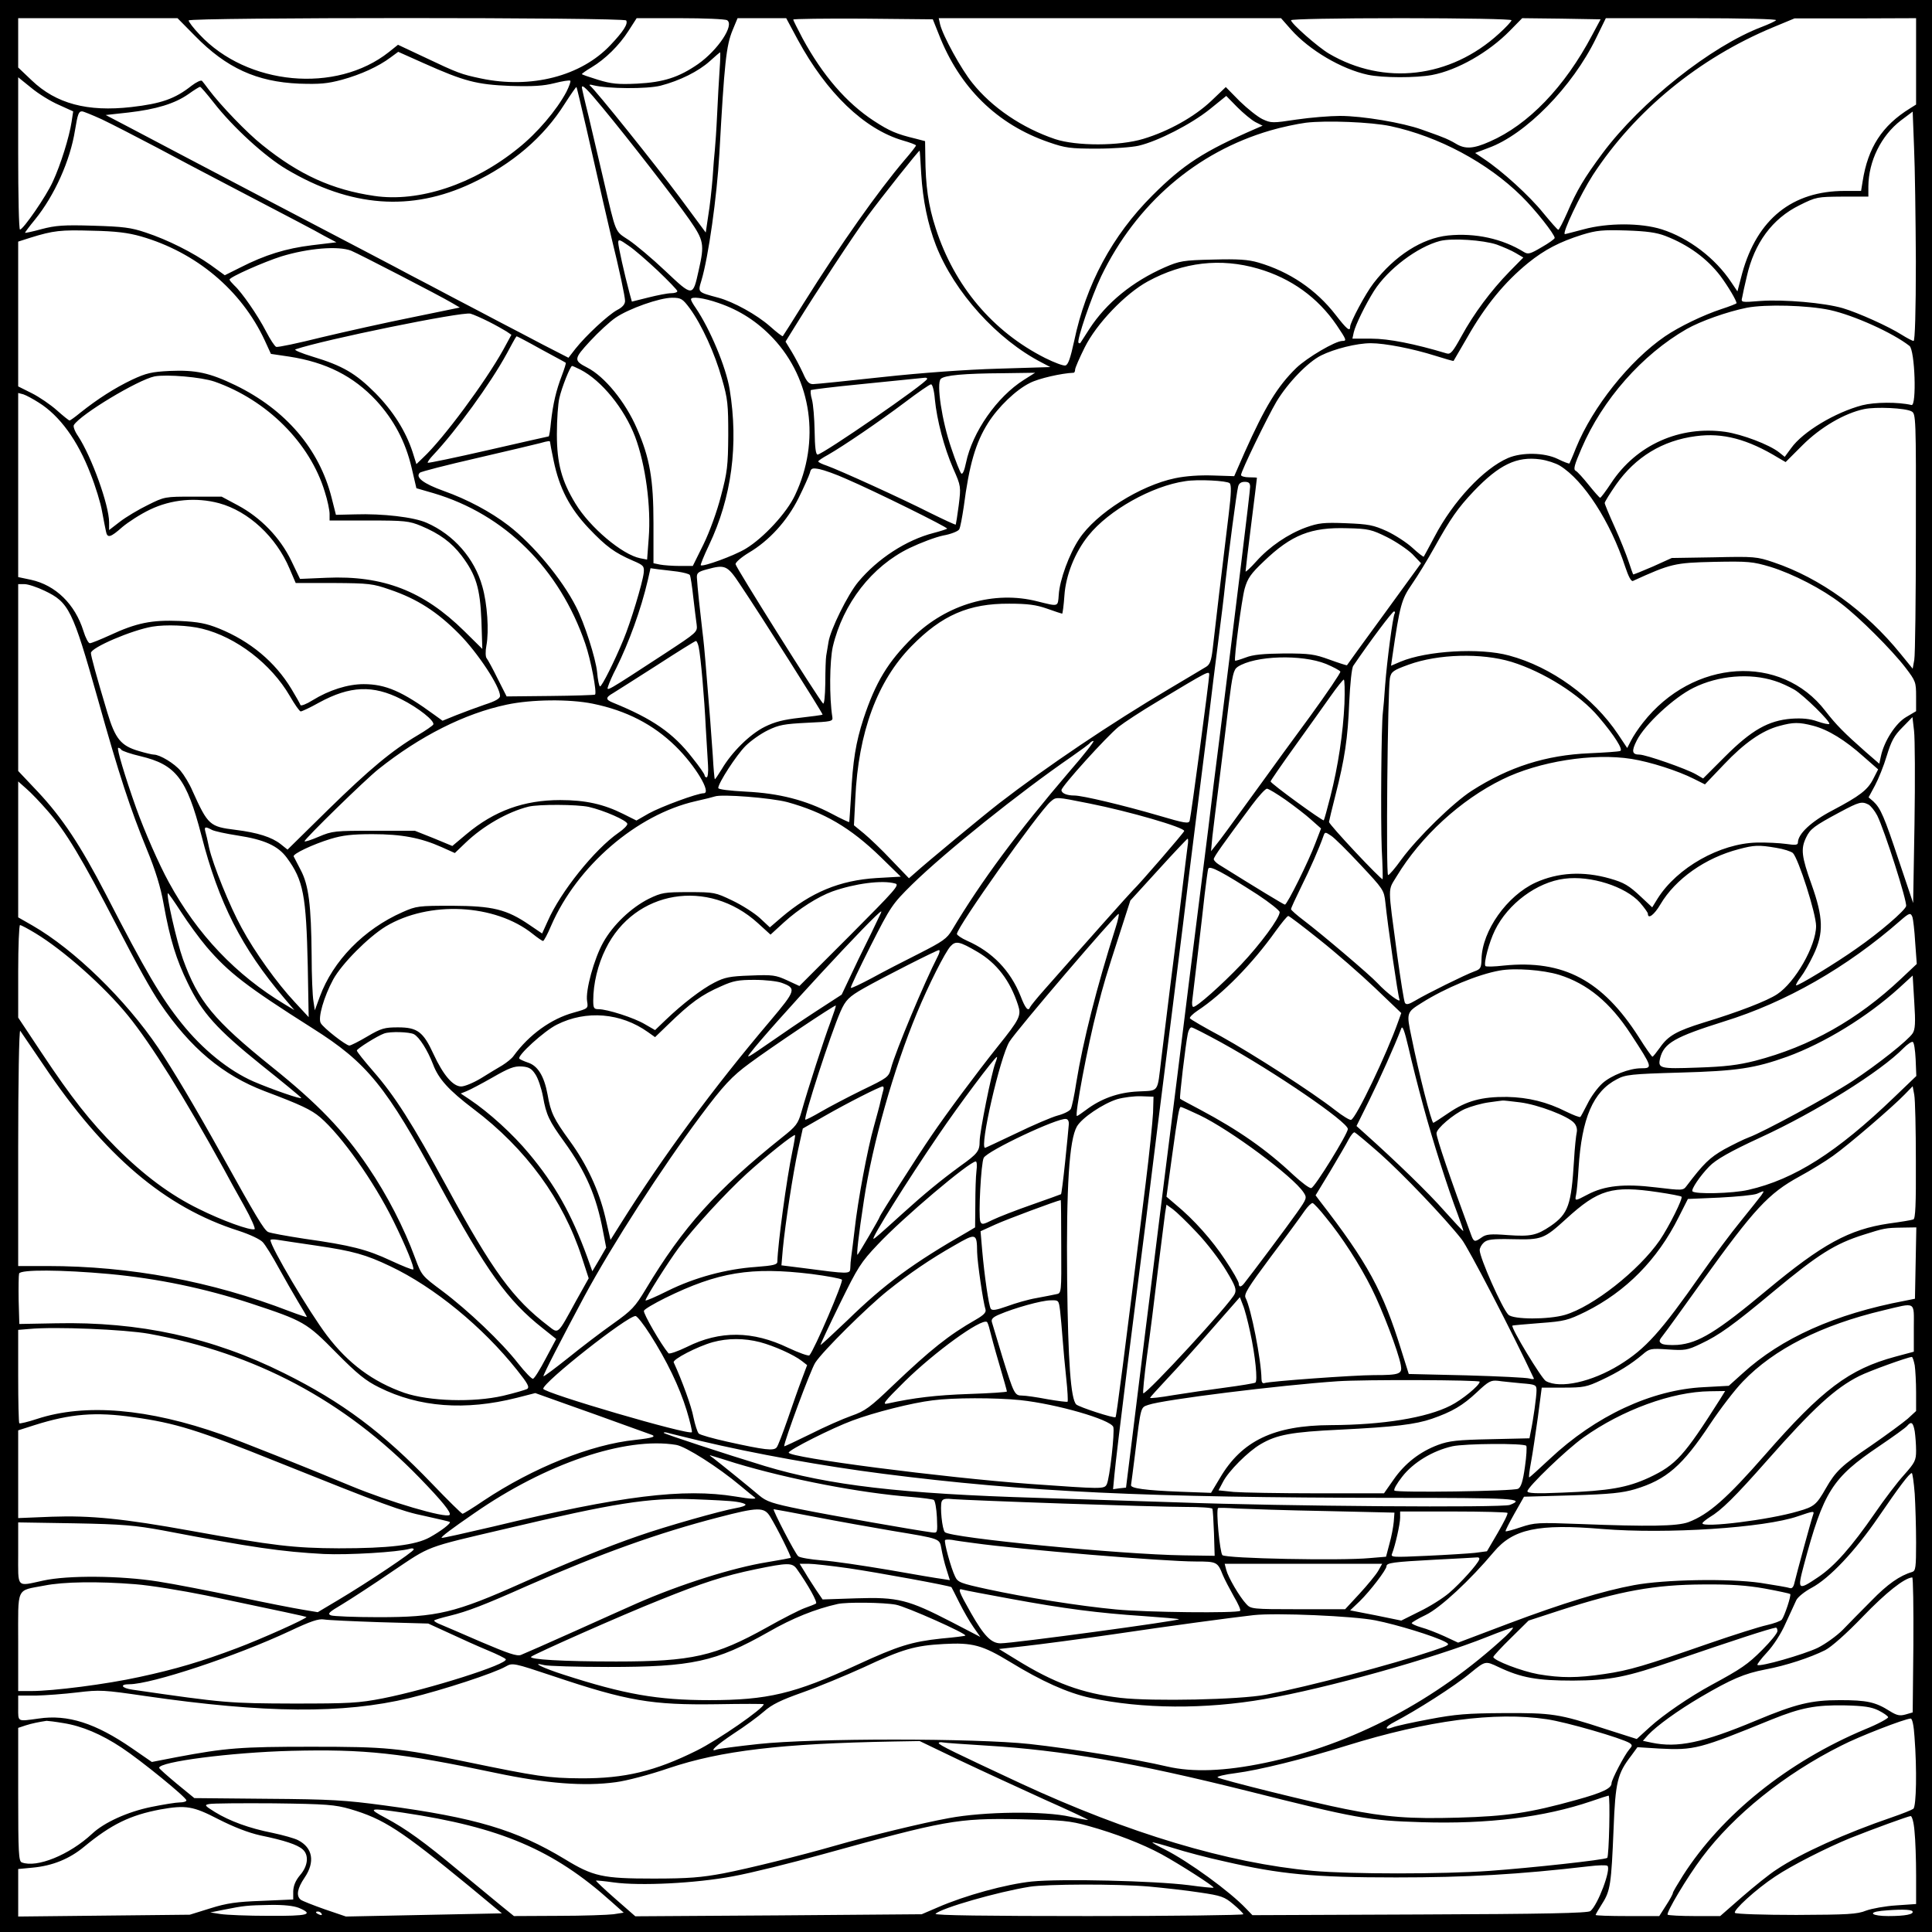 <?xml version="1.0" standalone="no"?>
<!DOCTYPE svg PUBLIC "-//W3C//DTD SVG 20010904//EN"
 "http://www.w3.org/TR/2001/REC-SVG-20010904/DTD/svg10.dtd">
<svg version="1.0" xmlns="http://www.w3.org/2000/svg"
 width="850pt" height="850pt" viewBox="0 0 850 850"
 preserveAspectRatio="xMidYMid meet">
<g transform="translate(0,850) scale(0.1,-0.1)"
fill="#000000" stroke="none">
<path d="M0 4250 l0 -4250 4250 0 4250 0 0 4250 0 4250 -4250 0 -4250 0 0
-4250z m858 4092 c138 -141 271 -202 458 -210 92 -3 124 0 188 17 84 23 162
59 214 98 l34 25 112 -50 c179 -80 233 -94 381 -100 101 -3 146 0 194 12 35 9
67 14 70 11 3 -3 -5 -25 -17 -49 -43 -81 -129 -182 -212 -248 -196 -159 -437
-239 -633 -210 -186 27 -332 94 -493 224 -67 53 -183 174 -235 243 -12 17 -26
34 -30 39 -4 5 -25 -5 -46 -21 -73 -58 -134 -79 -265 -94 -194 -22 -331 15
-438 117 l-60 57 0 109 0 108 350 0 351 0 77 -78z m1897 68 c9 -15 -13 -49
-69 -108 -129 -137 -349 -194 -571 -147 -85 18 -100 23 -247 93 l-117 55 -40
-32 c-232 -184 -624 -147 -833 77 -27 28 -48 56 -48 62 0 14 1916 14 1925 0z
m444 1 c33 -21 -40 -131 -128 -193 -84 -58 -151 -80 -268 -86 -85 -4 -113 -1
-172 17 -39 12 -71 23 -71 25 0 2 19 16 43 30 60 36 121 96 162 160 l36 56
192 0 c106 0 198 -4 206 -9z m311 -86 c127 -234 292 -393 462 -443 32 -9 58
-19 58 -22 0 -3 -23 -33 -51 -65 -117 -138 -279 -367 -444 -630 -48 -77 -89
-142 -91 -144 -2 -2 -27 17 -56 43 -59 52 -161 108 -227 126 -93 25 -91 23
-75 76 31 104 68 367 79 559 22 399 30 474 58 542 l22 53 107 0 107 0 51 -95z
m620 25 c91 -235 257 -398 485 -476 72 -25 94 -28 210 -28 72 0 155 6 185 13
85 20 231 95 312 160 l73 59 48 -49 c27 -27 63 -57 80 -66 l32 -16 -30 -13
c-230 -100 -319 -158 -455 -294 -177 -177 -292 -392 -344 -640 -17 -78 -27
-106 -39 -108 -9 -2 -49 13 -89 33 -230 116 -399 316 -481 570 -33 101 -45
187 -46 317 l-1 67 -42 11 c-83 20 -114 33 -183 78 -121 79 -226 201 -314 363
-22 42 -41 79 -41 83 0 3 138 5 307 4 l307 -3 26 -65z m1550 20 c81 -91 222
-174 338 -199 66 -14 212 -14 282 -1 112 21 250 100 343 195 l54 55 172 -2
173 -3 -37 -69 c-121 -229 -281 -395 -451 -469 -72 -32 -108 -34 -149 -9 -16
10 -43 23 -60 29 -16 7 -57 21 -90 33 -83 30 -261 60 -359 60 -44 0 -131 -7
-192 -16 -105 -16 -112 -16 -150 2 -21 10 -66 46 -100 79 l-61 62 -64 -61
c-73 -69 -186 -133 -299 -167 -105 -32 -295 -32 -388 -1 -145 49 -278 139
-364 247 -49 60 -130 208 -142 258 l-6 27 753 0 753 0 44 -50z m970 41 c0 -5
-25 -32 -55 -59 -214 -196 -506 -230 -748 -88 -49 29 -167 133 -167 147 0 5
198 9 485 9 281 0 485 -4 485 -9z m1164 0 c-5 -5 -33 -18 -62 -29 -224 -85
-533 -330 -702 -557 -80 -108 -112 -161 -155 -261 -18 -41 -36 -75 -39 -75 -4
0 -34 35 -68 76 -58 72 -179 183 -261 237 l-37 25 58 22 c164 59 370 269 474
483 l43 88 379 0 c233 0 376 -4 370 -9z m616 -181 l0 -190 -27 -17 c-123 -76
-185 -173 -208 -320 l-7 -43 -72 0 c-231 0 -385 -124 -451 -362 l-21 -80 -27
40 c-70 106 -187 195 -306 233 -92 29 -238 29 -344 0 -42 -11 -79 -21 -82 -21
-15 0 69 176 123 260 185 283 466 514 793 650 l94 39 268 0 267 1 0 -190z
m-5264 -37 c-3 -43 -8 -132 -11 -198 -3 -66 -8 -136 -10 -155 -2 -19 -7 -75
-10 -125 -4 -49 -12 -123 -19 -164 l-11 -74 -114 154 c-108 145 -372 474 -395
492 -6 5 0 6 14 2 64 -16 236 -17 296 -2 85 22 167 63 217 108 23 21 43 38 45
39 2 0 1 -35 -2 -77z m-2908 -154 l64 -29 -7 -46 c-10 -66 -48 -189 -83 -264
-29 -64 -130 -210 -144 -210 -5 0 -8 151 -8 335 l0 335 57 -46 c31 -26 86 -60
121 -75z m682 10 c83 -107 226 -238 321 -294 282 -167 548 -187 815 -61 178
84 316 202 409 350 27 42 50 75 51 73 2 -1 21 -84 44 -182 58 -256 99 -434
110 -480 35 -142 60 -260 60 -279 0 -14 -11 -28 -35 -40 -40 -22 -136 -111
-183 -170 l-31 -40 -113 58 c-62 33 -149 78 -193 101 -44 23 -134 71 -200 105
-66 35 -151 80 -190 100 -38 21 -308 162 -600 315 -291 153 -577 303 -635 334
l-105 55 100 11 c122 14 204 39 264 81 25 18 48 32 51 32 3 1 30 -31 60 -69z
m1712 -24 c115 -139 316 -398 381 -491 64 -92 67 -109 41 -223 -26 -118 -25
-118 -147 -3 -58 55 -131 116 -161 136 -62 41 -54 22 -111 266 -20 85 -49 210
-65 277 -17 67 -30 125 -30 128 0 16 23 -6 92 -90z m-2204 -50 c42 -20 151
-76 242 -124 91 -49 217 -115 280 -148 334 -175 410 -214 457 -241 l53 -28
-108 -13 c-114 -14 -205 -42 -315 -98 l-68 -34 -62 45 c-78 55 -189 111 -286
143 -65 22 -99 26 -231 30 -131 4 -166 1 -227 -15 -40 -11 -73 -18 -73 -16 0
2 20 29 44 58 86 106 155 260 176 393 12 72 16 83 31 83 6 0 45 -16 87 -35z
m7981 -627 c0 -219 -4 -348 -10 -348 -5 0 -28 12 -52 27 -60 38 -192 97 -259
117 -82 24 -259 39 -361 32 -87 -7 -88 -7 -82 16 2 13 11 53 20 91 33 147 112
255 232 314 74 37 79 37 189 38 l114 0 0 45 c1 111 56 223 143 290 l52 39 6
-157 c4 -86 7 -313 8 -504z m-2311 597 c210 -45 426 -160 576 -308 61 -60 146
-168 146 -184 0 -4 -26 -23 -58 -41 -49 -29 -59 -32 -77 -21 -95 59 -214 85
-334 73 -114 -12 -234 -88 -328 -210 -35 -45 -103 -172 -103 -192 0 -23 -16
-9 -64 53 -86 111 -203 190 -340 230 -45 13 -88 16 -199 13 -132 -3 -147 -6
-212 -34 -143 -63 -257 -156 -332 -271 -20 -32 -39 -60 -40 -62 -2 -2 -5 -2
-8 1 -9 9 57 203 100 293 154 318 418 546 744 641 47 14 118 29 156 34 90 11
288 3 373 -15z m-2065 -210 c7 -116 29 -222 65 -315 81 -206 269 -414 465
-515 l38 -20 -228 -7 c-141 -4 -336 -18 -511 -37 -155 -17 -293 -31 -305 -31
-18 0 -28 11 -44 48 -12 26 -34 68 -49 93 l-28 46 49 79 c84 136 253 393 312
473 62 84 226 291 229 288 1 -1 4 -47 7 -102z m-3433 -275 c243 -70 441 -236
544 -456 l28 -61 81 -12 c162 -25 282 -86 382 -193 78 -85 129 -181 156 -296
l21 -90 76 -22 c313 -93 554 -332 667 -662 24 -69 52 -215 43 -224 -3 -2 -92
-5 -197 -6 l-192 -2 -40 79 c-21 43 -43 83 -48 89 -5 6 -6 30 -1 56 12 64 4
184 -18 260 -34 123 -126 228 -245 280 -56 25 -194 41 -315 37 l-84 -2 -19 75
c-54 215 -203 388 -423 495 -114 55 -174 68 -290 63 -78 -4 -102 -9 -166 -39
-75 -36 -149 -83 -227 -145 -23 -19 -44 -34 -47 -34 -3 0 -28 20 -56 45 -28
25 -78 59 -110 75 l-60 30 0 319 0 318 53 17 c103 32 134 35 272 31 104 -2
159 -9 215 -25z m6707 2 c101 -39 183 -99 242 -176 34 -46 71 -108 71 -120 0
-2 -30 -14 -67 -26 -79 -26 -185 -77 -248 -120 -156 -107 -318 -311 -391 -490
-14 -36 -28 -67 -29 -69 -2 -2 -26 7 -52 20 -58 28 -157 30 -218 4 -107 -46
-242 -190 -324 -347 -24 -46 -46 -85 -47 -87 -2 -2 -24 15 -50 39 -25 23 -76
56 -112 73 -60 27 -80 31 -180 35 -99 4 -121 1 -175 -18 -80 -29 -162 -85
-220 -150 -26 -29 -47 -48 -47 -44 0 5 11 99 25 209 14 110 25 201 25 203 0 1
-16 2 -35 2 -19 0 -35 5 -35 10 0 17 116 255 156 323 50 83 138 174 196 203
58 29 157 54 219 54 62 0 185 -24 283 -55 44 -14 80 -24 81 -23 1 2 28 48 60
103 80 141 165 244 268 328 73 59 139 93 237 124 65 20 91 22 195 19 90 -3
133 -9 172 -24z m-4433 -153 c47 -45 86 -85 86 -90 0 -5 -12 -9 -27 -9 -16 0
-61 -9 -101 -19 l-72 -18 -10 36 c-23 86 -50 207 -50 224 0 15 6 14 44 -13 25
-16 83 -67 130 -111z m3691 115 c27 -10 65 -26 83 -37 l34 -20 -60 -61 c-82
-84 -158 -186 -212 -285 -38 -69 -48 -81 -65 -76 -143 43 -256 65 -331 65
l-84 0 6 28 c8 34 52 123 89 182 61 96 191 194 291 220 54 13 189 4 249 -16z
m-5040 -27 c34 -14 392 -199 444 -230 l34 -20 -209 -43 c-115 -23 -294 -63
-399 -88 -104 -26 -194 -45 -200 -42 -6 2 -26 32 -44 67 -37 72 -108 174 -140
203 -11 11 -21 22 -21 26 0 11 152 78 228 102 118 36 250 47 307 25z m3990
-79 c145 -42 263 -127 346 -249 43 -64 45 -69 25 -69 -31 0 -155 -73 -203
-119 -83 -81 -137 -170 -227 -371 l-46 -105 -93 3 c-57 2 -120 -2 -167 -12
-154 -32 -347 -154 -422 -267 -44 -66 -86 -181 -90 -246 -4 -54 0 -52 -93 -29
-190 49 -400 -12 -549 -158 -110 -108 -164 -198 -217 -358 -34 -105 -47 -184
-55 -342 -4 -61 -7 -112 -8 -113 -1 -1 -36 15 -77 37 -114 60 -232 90 -376 97
-75 4 -123 10 -123 16 0 22 80 145 120 185 23 23 67 54 98 69 49 24 73 28 172
33 108 5 115 6 112 25 -14 87 -12 247 2 310 45 190 172 354 338 434 48 23 114
48 148 55 34 6 66 19 70 27 5 8 13 53 20 99 24 185 52 282 107 369 45 71 123
146 184 176 38 20 140 43 192 45 4 0 7 6 7 14 0 7 19 51 42 97 52 105 179 237
278 291 156 85 320 104 485 56z m-2500 -175 c53 -73 110 -198 141 -309 26 -89
28 -114 28 -249 -1 -134 -4 -162 -32 -267 -17 -67 -50 -158 -77 -213 l-47 -95
-58 0 c-31 0 -70 3 -86 6 l-29 6 0 176 c0 193 -16 287 -73 417 -50 116 -142
229 -219 268 -60 31 -59 38 13 116 37 40 87 86 112 103 58 40 194 88 249 88
39 0 46 -4 78 -47z m126 24 c94 -32 172 -83 240 -155 171 -182 209 -454 97
-690 -36 -78 -139 -189 -217 -236 -51 -31 -189 -81 -198 -73 -2 2 14 42 36 88
100 210 131 443 91 687 -16 97 -86 264 -149 357 -12 17 -21 33 -21 38 0 14 55
7 121 -16z m4890 -31 c105 -23 276 -100 350 -158 24 -19 32 -265 9 -260 -59
14 -162 13 -217 -1 -118 -31 -261 -116 -313 -189 l-28 -38 -25 20 c-43 34
-162 79 -236 90 -201 28 -392 -57 -503 -226 -23 -35 -45 -64 -48 -64 -3 0 -25
25 -50 56 -24 30 -50 59 -58 63 -11 6 -5 26 26 98 92 215 267 413 462 525 61
35 180 77 265 94 83 16 267 11 366 -10z m-5901 -51 c30 -15 65 -35 78 -43 l22
-15 -36 -66 c-79 -142 -264 -392 -352 -474 l-30 -29 -17 54 c-30 91 -85 179
-164 259 -86 86 -143 120 -276 160 -49 15 -83 29 -75 32 122 42 734 167 770
157 14 -4 50 -20 80 -35z m231 -122 c57 -31 106 -57 108 -59 2 -2 -6 -27 -17
-56 -25 -65 -39 -124 -48 -205 -3 -35 -8 -63 -10 -63 -2 0 -121 -27 -265 -60
-144 -33 -264 -58 -267 -56 -2 3 8 17 23 33 102 108 252 314 325 448 42 78 41
75 44 75 2 0 50 -25 107 -57z m172 -89 c94 -48 194 -172 241 -295 46 -122 71
-308 60 -447 l-7 -94 -31 6 c-79 16 -221 136 -284 240 -61 100 -82 177 -82
306 0 63 5 135 11 159 10 45 48 141 56 141 2 0 18 -7 36 -16z m1952 -45 c-119
-75 -227 -230 -255 -365 -7 -34 -15 -53 -21 -47 -5 5 -25 55 -44 112 -41 119
-66 284 -46 304 16 16 102 24 275 25 l140 2 -49 -31z m-3561 -8 c231 -81 420
-270 485 -485 12 -37 21 -81 21 -97 l0 -29 173 0 c158 0 177 -2 230 -24 81
-34 133 -72 178 -131 64 -85 81 -143 87 -285 l4 -125 -80 79 c-179 176 -356
245 -606 234 l-116 -5 -39 81 c-49 101 -134 189 -235 243 l-71 38 -125 0
c-124 0 -126 0 -200 -37 -41 -20 -96 -53 -122 -73 l-48 -37 0 34 c0 75 -77
289 -137 380 -14 20 -22 42 -18 48 29 47 282 199 355 214 54 10 206 -3 264
-23z m3135 12 c-1 -17 -460 -333 -482 -333 -8 0 -12 32 -13 103 -1 56 -6 119
-12 140 -6 20 -7 39 -4 41 4 2 99 14 212 25 238 24 271 27 288 29 6 1 12 -1
11 -5z m34 -90 c9 -91 40 -211 81 -305 34 -77 34 -79 24 -161 -6 -45 -12 -83
-13 -85 -2 -2 -53 22 -114 52 -124 63 -397 187 -453 207 -21 7 -38 15 -38 19
0 3 19 16 43 29 68 39 224 145 337 230 58 44 110 80 116 80 6 1 14 -27 17 -66z
m-3943 -14 c93 -58 172 -167 228 -313 22 -55 45 -130 51 -166 7 -36 14 -75 17
-87 6 -32 19 -29 72 18 26 22 80 57 122 77 94 45 203 55 304 28 129 -35 251
-148 310 -288 l27 -63 167 0 c156 -1 172 -3 247 -29 121 -41 209 -98 305 -195
83 -84 180 -232 180 -273 0 -11 -20 -23 -67 -38 -38 -13 -94 -34 -127 -47
l-59 -24 -36 26 c-141 103 -214 135 -311 135 -70 0 -152 -26 -225 -71 -27 -17
-51 -26 -53 -21 -2 6 -20 38 -40 71 -72 119 -181 210 -319 266 -55 22 -89 29
-173 33 -122 5 -189 -8 -307 -63 -42 -19 -81 -35 -88 -35 -6 0 -19 24 -28 54
-37 118 -122 201 -230 225 l-57 12 0 405 0 405 23 -6 c12 -4 42 -20 67 -36z
m8240 -39 c19 -10 20 -25 19 -533 0 -287 -3 -539 -7 -560 l-7 -39 -53 65
c-153 189 -354 334 -559 403 -74 25 -84 26 -262 22 l-186 -3 -84 -38 c-47 -20
-85 -36 -86 -34 -1 1 -10 27 -20 57 -10 30 -37 98 -61 151 -24 53 -44 101 -44
106 0 5 23 42 50 81 85 121 204 194 351 213 118 16 228 -13 364 -96 l31 -18
74 74 c79 79 185 141 271 159 52 11 182 5 209 -10z m-5990 -135 c0 -3 7 -41
16 -83 25 -120 70 -207 154 -296 77 -81 114 -108 195 -143 47 -20 50 -24 47
-54 -5 -44 -58 -219 -89 -293 -40 -97 -95 -206 -103 -206 -4 0 -10 28 -13 63
-6 60 -56 217 -93 288 -62 122 -189 274 -297 357 -78 60 -181 115 -285 152
-89 32 -126 60 -105 80 4 5 118 34 253 65 135 31 259 61 275 65 39 11 45 11
45 5z m4443 -104 c105 -65 222 -246 287 -444 14 -42 26 -66 34 -63 167 76 183
80 356 84 154 3 171 1 249 -22 100 -31 228 -97 312 -162 80 -61 222 -203 282
-281 45 -59 47 -64 47 -127 l0 -65 -44 -26 c-46 -27 -97 -106 -111 -173 l-7
-32 -60 52 c-93 82 -130 119 -177 180 -195 254 -583 229 -803 -52 -20 -25 -43
-60 -52 -78 l-17 -33 -40 60 c-109 163 -293 297 -480 347 -128 35 -362 21
-477 -27 l-42 -18 6 42 c33 227 40 250 86 317 25 36 69 108 98 160 72 129 103
174 174 249 112 117 189 154 292 140 30 -4 69 -17 87 -28z m-3140 -58 c126
-54 449 -214 444 -219 -2 -2 -29 -11 -60 -19 -120 -31 -246 -113 -331 -215
-46 -55 -123 -211 -131 -265 -4 -22 -8 -49 -10 -60 -2 -11 -4 -65 -4 -120 -1
-60 -5 -95 -10 -90 -22 23 -384 599 -385 613 0 8 25 30 58 50 90 53 169 140
219 240 24 48 46 98 50 111 5 21 10 23 42 17 20 -4 74 -23 118 -43z m1687 -19
c8 -8 7 -44 -4 -135 -27 -220 -64 -532 -71 -597 -6 -49 -12 -66 -29 -76 -11
-7 -84 -50 -161 -96 -257 -152 -539 -342 -749 -504 -72 -56 -320 -261 -374
-310 l-23 -20 -77 80 c-42 45 -97 97 -121 117 l-44 36 6 118 c13 291 97 517
247 670 134 137 253 188 430 187 81 0 119 -5 167 -22 34 -12 64 -22 66 -22 2
0 7 36 10 80 6 89 46 190 106 264 89 111 279 218 426 239 54 9 184 2 195 -9z
m90 -16 c0 -20 -62 -526 -135 -1108 -14 -107 -36 -285 -49 -395 -14 -110 -39
-310 -56 -445 -17 -135 -42 -333 -55 -440 -13 -107 -38 -305 -55 -440 -17
-135 -42 -333 -55 -440 -13 -107 -38 -305 -55 -440 -17 -135 -43 -346 -58
-470 l-28 -225 -29 -3 -28 -4 6 64 c3 35 28 245 56 468 28 223 65 513 82 645
16 132 41 328 54 435 43 338 84 668 110 875 13 110 38 310 55 445 17 135 42
335 56 445 13 110 33 270 44 355 11 85 25 197 30 248 15 135 50 403 57 430 3
15 13 22 29 22 18 0 24 -5 24 -22z m602 -221 c40 -20 90 -54 112 -75 l38 -40
-162 -223 c-90 -123 -164 -225 -164 -226 -1 -1 -36 10 -77 25 -66 24 -87 27
-199 27 -91 -1 -137 -5 -170 -18 -24 -9 -45 -15 -46 -14 -6 6 29 270 42 317
13 46 27 66 85 121 121 116 207 150 366 145 94 -2 108 -6 175 -39z m-2847
-207 c93 -138 367 -571 364 -574 -2 -2 -47 -8 -100 -14 -72 -8 -111 -18 -155
-40 -66 -33 -145 -112 -188 -185 -16 -26 -30 -47 -31 -45 -2 2 -6 48 -9 103
-6 90 -14 195 -32 410 -3 39 -9 102 -14 140 -9 75 -22 195 -24 234 -1 20 6 26
44 36 80 22 90 18 145 -65z m-273 55 c26 -4 50 -10 53 -15 3 -5 10 -49 15 -97
6 -48 12 -103 15 -121 4 -33 2 -34 -138 -126 -265 -173 -260 -170 -251 -144 4
13 19 48 35 78 56 113 109 258 139 387 l12 53 36 -5 c21 -2 58 -7 84 -10z
m-2786 -84 c107 -51 123 -82 234 -475 94 -336 143 -484 216 -663 38 -92 61
-167 74 -241 28 -156 56 -245 106 -347 63 -131 128 -203 323 -360 94 -75 173
-140 176 -145 6 -10 -131 38 -210 72 -109 48 -224 141 -316 256 -90 112 -159
229 -333 567 -112 216 -192 337 -300 452 l-86 91 0 411 0 411 28 0 c15 0 55
-13 88 -29z m5940 -100 c-8 -12 -34 -209 -42 -316 -3 -49 -8 -103 -10 -120 -7
-55 -10 -468 -5 -600 4 -71 5 -131 4 -133 -3 -8 -238 242 -236 252 1 6 13 58
28 116 41 160 55 252 61 410 4 82 11 152 18 161 77 113 172 239 179 239 4 0 6
-4 3 -9z m-5247 -67 c151 -37 304 -155 386 -296 22 -38 43 -68 48 -68 5 0 42
17 81 39 136 74 237 78 361 15 76 -38 150 -97 141 -112 -3 -5 -33 -26 -67 -46
-115 -68 -214 -151 -394 -327 l-180 -177 -30 24 c-39 31 -102 51 -199 63 -113
14 -121 20 -189 171 -13 31 -37 70 -52 88 -27 33 -92 72 -118 72 -7 0 -37 7
-67 16 -78 23 -103 53 -138 170 -48 160 -72 248 -72 261 0 24 181 101 270 116
60 10 159 6 219 -9z m2185 -81 c9 -42 25 -225 31 -353 4 -63 8 -139 10 -167 2
-29 -1 -53 -6 -53 -5 0 -9 4 -9 9 0 5 -24 40 -54 77 -84 109 -176 172 -348
242 -35 14 -35 23 0 43 15 9 101 64 192 122 91 59 168 107 172 107 3 0 9 -12
12 -27z m3576 -65 c142 -44 302 -145 383 -242 71 -83 110 -146 95 -150 -7 -3
-68 -7 -134 -10 -193 -8 -355 -60 -519 -165 -81 -52 -239 -206 -310 -303 -27
-38 -53 -68 -58 -68 -10 0 -2 815 8 867 6 28 14 34 83 59 130 47 320 52 452
12z m-816 -9 c33 -14 61 -29 63 -34 1 -6 -58 -93 -132 -195 -75 -102 -173
-236 -218 -299 -153 -211 -172 -237 -196 -267 l-23 -29 6 65 c4 36 18 148 31
250 13 102 31 252 41 334 16 127 21 150 39 162 76 50 282 56 389 13z m-514
-48 c0 -23 -80 -622 -86 -642 -4 -14 -22 -11 -137 23 -154 45 -335 88 -370 88
-34 0 -57 10 -57 24 0 16 198 235 251 278 24 19 100 69 169 110 228 137 230
138 230 119z m2489 -27 c24 -7 62 -25 85 -38 41 -24 162 -143 154 -151 -3 -3
-26 2 -52 11 -33 12 -68 15 -114 12 -102 -8 -176 -50 -293 -167 l-96 -96 -31
18 c-41 24 -221 87 -249 87 -33 0 -36 15 -12 62 35 70 164 190 250 232 109 54
248 66 358 30z m-1894 -100 c-6 -129 -28 -276 -62 -409 -14 -55 -27 -102 -29
-104 -4 -5 -234 162 -234 171 0 3 48 73 107 155 58 81 129 180 157 220 28 40
54 72 58 73 4 0 5 -48 3 -106z m-3307 0 c147 -30 266 -91 364 -187 87 -85 160
-207 124 -207 -28 0 -188 -59 -242 -89 l-54 -31 -58 29 c-86 43 -166 61 -277
61 -160 0 -290 -47 -413 -150 l-62 -52 -82 34 -83 33 -180 0 c-172 0 -183 -1
-242 -26 -35 -15 -63 -24 -63 -20 0 10 267 271 325 317 182 145 379 245 565
284 108 23 275 25 378 4z m5815 -528 l-6 -349 -62 184 c-65 196 -81 233 -113
263 l-21 18 28 52 c15 28 39 87 52 131 20 65 32 88 69 125 l44 45 7 -60 c4
-33 5 -217 2 -409z m-446 431 c66 -17 142 -64 222 -136 l64 -56 -21 -41 c-25
-50 -60 -76 -181 -140 -92 -48 -151 -103 -151 -141 0 -11 -11 -12 -52 -6 -29
4 -87 7 -129 6 -162 -4 -350 -110 -436 -246 l-24 -39 -48 45 c-55 52 -76 64
-139 82 -116 33 -227 27 -326 -18 -126 -58 -235 -212 -238 -336 -1 -40 -4 -45
-32 -55 -39 -14 -209 -98 -259 -128 -29 -17 -40 -20 -46 -10 -4 7 -19 101 -34
210 -42 315 -42 280 -2 347 106 175 281 336 465 426 160 79 399 117 568 90 82
-13 204 -52 275 -88 l48 -24 84 88 c88 93 167 149 243 169 62 17 87 17 149 1z
m-3270 -199 c-230 -269 -389 -483 -518 -699 -23 -39 -41 -51 -145 -104 -66
-33 -159 -81 -208 -108 -49 -26 -90 -46 -93 -43 -2 2 37 85 87 184 89 175 95
184 183 271 145 142 472 404 700 561 43 30 80 57 83 62 3 4 10 8 15 8 5 0 -41
-60 -104 -132z m-4173 93 c4 -5 41 -18 84 -28 156 -37 203 -98 268 -348 76
-297 178 -497 364 -716 l45 -53 -40 24 c-217 130 -387 309 -512 538 -44 80
-107 224 -144 327 -49 138 -87 265 -79 265 5 0 11 -4 14 -9z m-324 -269 c80
-91 149 -206 305 -507 89 -172 150 -282 189 -339 134 -198 277 -317 461 -387
157 -59 204 -81 244 -115 94 -81 236 -282 321 -454 55 -111 95 -209 88 -215
-3 -3 -47 15 -99 39 -105 49 -174 67 -380 96 -78 12 -150 25 -160 30 -18 10
-53 68 -204 340 -122 219 -214 373 -279 470 -144 213 -369 432 -553 538 l-63
36 0 299 0 299 36 -32 c20 -17 62 -61 94 -98z m5446 49 c38 -27 89 -66 112
-87 l44 -39 -25 -65 c-29 -78 -124 -270 -134 -270 -5 0 -125 73 -290 176 -13
8 -23 19 -23 24 0 10 43 70 168 238 29 39 59 72 66 72 7 0 43 -22 82 -49z
m-2192 -10 c162 -45 277 -112 410 -241 l89 -87 -106 -6 c-163 -10 -290 -63
-420 -174 l-50 -43 -44 41 c-24 22 -79 57 -121 77 -75 36 -80 37 -192 37 -107
0 -119 -2 -175 -29 -78 -39 -158 -115 -201 -192 -40 -71 -79 -212 -71 -259 5
-32 5 -32 -59 -50 -99 -27 -196 -97 -264 -190 -8 -12 -31 -30 -50 -42 -19 -11
-62 -37 -94 -57 -33 -20 -72 -36 -87 -36 -36 0 -79 50 -122 143 -45 98 -71
117 -156 117 -59 0 -74 -4 -135 -40 -37 -22 -73 -40 -79 -40 -15 0 -115 78
-126 99 -13 23 14 116 55 192 38 69 153 185 231 233 190 114 481 100 647 -33
21 -17 42 -31 45 -31 4 0 20 30 36 68 114 262 376 488 635 547 41 9 80 19 85
21 30 11 247 -6 319 -25z m1329 -6 c176 -35 417 -105 417 -121 0 -6 -199 -236
-224 -259 -10 -9 -221 -246 -391 -439 -33 -37 -61 -72 -63 -77 -8 -21 -21 -6
-42 49 -45 112 -124 194 -235 243 -25 11 -45 25 -45 30 0 30 358 535 412 582
26 22 20 22 171 -8z m3428 -5 c10 -6 27 -27 38 -48 32 -64 133 -380 127 -399
-7 -21 -117 -116 -218 -186 -87 -62 -261 -168 -266 -162 -2 2 7 19 21 37 14
18 39 62 56 98 45 95 43 163 -9 309 -44 123 -48 156 -24 206 18 38 35 51 149
112 86 46 96 48 126 33z m-5631 -10 c66 -15 170 -60 170 -75 0 -7 -17 -24 -39
-39 -105 -73 -255 -260 -311 -388 l-25 -55 -56 38 c-101 69 -162 83 -339 84
-149 0 -158 -1 -219 -28 -170 -75 -306 -214 -364 -372 l-22 -60 -6 40 c-4 22
-8 113 -8 202 -2 221 -13 309 -48 375 -15 29 -29 56 -31 60 -5 11 84 53 162
77 53 16 94 21 185 21 128 0 212 -16 304 -57 l58 -26 47 45 c77 74 185 136
277 159 45 11 213 10 265 -1z m-1658 -101 c11 -6 62 -17 114 -25 117 -18 177
-45 216 -98 73 -99 85 -165 92 -476 l4 -225 -62 67 c-76 81 -176 220 -233 326
-52 94 -126 277 -143 352 -6 30 -14 63 -17 73 -5 20 1 21 29 6z m5053 -153
c101 -108 104 -112 110 -166 10 -100 55 -409 62 -427 8 -20 -55 27 -97 72 -32
35 -248 218 -322 274 -32 24 -58 47 -58 51 0 5 20 48 44 97 39 78 81 174 99
226 6 17 8 17 32 1 15 -9 73 -67 130 -128z m-760 82 c-2 -18 -14 -109 -25
-203 -11 -93 -34 -278 -51 -410 -16 -132 -34 -278 -40 -325 -18 -151 -8 -137
-102 -142 -88 -4 -164 -32 -230 -82 -19 -14 -36 -26 -39 -26 -11 0 47 309 89
470 29 114 38 143 99 332 l47 146 124 136 c68 75 126 136 128 136 3 0 3 -15 0
-32z m2589 -8 c33 -5 66 -16 74 -23 25 -26 102 -267 102 -321 0 -87 -92 -248
-171 -300 -43 -29 -172 -79 -324 -125 -119 -37 -156 -58 -192 -110 -16 -22
-30 -40 -33 -40 -3 0 -30 38 -60 86 -160 250 -331 341 -593 315 -43 -5 -80 -6
-82 -2 -8 13 16 104 42 157 57 117 185 212 306 227 115 15 268 -34 332 -105
19 -22 35 -44 35 -49 0 -26 28 -5 55 41 66 112 198 205 345 243 67 18 88 19
164 6z m-2281 -206 c53 -35 97 -70 97 -77 0 -26 -85 -141 -170 -231 -86 -90
-194 -186 -210 -186 -5 0 -7 15 -4 33 7 58 43 359 54 462 7 55 13 106 16 113
5 16 63 -15 217 -114z m-1595 49 c22 -5 2 -27 -198 -228 l-223 -223 -54 25
c-50 23 -64 25 -161 21 -92 -3 -114 -8 -159 -31 -57 -29 -142 -95 -214 -164
l-47 -45 -45 26 c-47 28 -165 66 -204 66 -20 0 -23 5 -23 38 0 74 20 158 55
228 127 258 451 312 670 112 l55 -50 59 54 c66 60 150 113 213 136 99 35 219
51 276 35z m-3141 -126 c29 -45 79 -114 112 -153 97 -113 174 -173 466 -358
241 -152 324 -255 556 -684 209 -384 302 -514 457 -636 l59 -47 -46 -86 c-25
-48 -50 -88 -56 -89 -5 -2 -35 29 -65 67 -73 94 -222 235 -334 319 -90 67 -91
68 -120 146 -48 131 -122 275 -206 399 -109 162 -222 279 -425 442 -255 205
-323 288 -390 473 -28 78 -76 290 -66 290 3 -1 29 -38 58 -83z m3069 -24 c-7
-16 -47 -98 -89 -183 l-74 -156 -114 -74 c-63 -41 -150 -100 -194 -131 -107
-74 -114 -78 -95 -53 83 109 559 624 577 624 2 0 -3 -12 -11 -27z m1042 -45
c-83 -261 -143 -498 -173 -682 -8 -54 -19 -105 -24 -115 -5 -9 -31 -22 -58
-29 -26 -7 -108 -42 -182 -78 -74 -35 -135 -64 -137 -64 -26 0 66 400 107 467
33 53 467 560 480 562 4 1 -2 -27 -13 -61z m3506 47 c3 -9 9 -58 12 -111 l7
-95 -69 -65 c-191 -180 -400 -298 -642 -361 -75 -19 -132 -26 -253 -30 -167
-6 -176 -4 -165 42 17 66 65 93 281 161 272 84 541 238 775 443 40 35 46 37
54 16z m-2609 -99 c72 -57 182 -153 245 -213 l115 -110 -14 -39 c-49 -139
-185 -425 -207 -431 -5 -2 -37 17 -70 43 -102 80 -364 248 -501 324 -73 39
-135 75 -138 80 -2 4 12 19 33 33 111 73 243 208 344 350 27 37 51 67 56 67 4
0 66 -47 137 -104z m-5649 28 c124 -75 302 -233 407 -362 101 -124 249 -361
420 -672 19 -36 60 -110 91 -165 31 -55 51 -102 46 -103 -19 -7 -145 39 -245
89 -125 61 -242 148 -364 270 -115 116 -195 217 -328 417 l-103 155 0 203 c0
112 4 204 8 204 5 0 35 -16 68 -36z m4143 -81 c86 -50 145 -127 180 -235 15
-46 8 -61 -90 -183 -94 -118 -222 -290 -290 -390 -60 -87 -229 -353 -229 -359
0 -5 -90 -159 -97 -166 -6 -7 4 84 28 240 37 246 131 578 233 823 50 121 124
268 148 294 23 25 40 21 117 -24z m-173 -20 c-60 -117 -186 -418 -206 -493
-10 -39 -15 -42 -127 -96 -63 -31 -145 -74 -181 -95 -36 -21 -67 -37 -69 -35
-8 8 112 379 155 476 22 50 37 65 102 102 83 47 321 168 331 168 5 0 3 -12 -5
-27z m2734 -82 c124 -39 224 -121 315 -261 96 -147 97 -150 45 -150 -51 0
-131 -31 -170 -66 -22 -20 -51 -60 -65 -89 -15 -29 -29 -56 -32 -59 -3 -3 -31
8 -62 23 -85 43 -167 63 -261 65 -111 1 -178 -17 -256 -70 -35 -24 -66 -44
-68 -44 -8 0 -64 218 -96 377 -23 108 -22 109 45 151 103 65 247 125 343 142
66 12 190 3 262 -19z m1555 -257 c-20 -31 -155 -138 -266 -211 -104 -68 -392
-224 -455 -247 -22 -8 -70 -32 -109 -53 -64 -37 -89 -61 -165 -161 -15 -20
-18 -20 -135 -6 -139 17 -226 8 -301 -32 -55 -29 -56 -29 -50 -1 3 12 8 65 11
117 14 221 64 338 169 392 37 20 63 23 276 29 254 7 330 19 473 70 164 60 352
175 492 302 l60 55 7 -117 c6 -91 4 -120 -7 -137z m-4976 222 c66 -24 63 -33
-50 -167 -251 -296 -472 -596 -659 -894 l-44 -70 -23 100 c-28 118 -81 232
-156 335 -71 98 -84 124 -98 205 -15 81 -43 126 -86 140 -18 6 -35 14 -38 17
-12 12 110 123 165 150 129 65 282 52 401 -33 l31 -22 56 54 c101 98 148 132
235 170 53 24 75 28 147 28 47 0 100 -6 119 -13z m215 -172 c-27 -71 -100
-296 -128 -396 -15 -52 -23 -63 -85 -112 -289 -231 -436 -394 -600 -668 -47
-78 -61 -93 -144 -152 -51 -36 -139 -103 -197 -150 -58 -46 -107 -83 -109 -81
-3 4 80 165 179 350 124 230 341 566 512 795 100 134 138 175 216 232 90 67
375 258 379 254 2 -1 -9 -34 -23 -72z m2607 -367 c42 -155 108 -363 153 -481
14 -38 25 -70 24 -72 -2 -1 -39 39 -83 88 -69 79 -217 222 -348 339 l-39 35
56 113 c47 95 111 238 141 316 5 15 14 -8 32 -85 13 -58 42 -172 64 -253z
m-889 277 c236 -130 556 -349 558 -381 0 -21 -146 -258 -161 -260 -8 -2 -43
25 -79 58 -119 112 -241 197 -410 287 -47 25 -87 46 -88 48 -4 3 24 239 34
287 3 15 10 27 16 27 6 0 64 -30 130 -66z m-5181 -99 c268 -400 535 -627 859
-730 49 -16 94 -37 106 -50 12 -13 43 -63 69 -111 27 -49 66 -117 87 -152 21
-34 38 -64 38 -66 0 -2 -34 9 -76 25 -342 132 -701 199 -1066 199 l-128 0 0
522 c0 290 4 518 9 513 4 -6 50 -73 102 -150z m1630 135 c24 -13 60 -70 84
-132 24 -65 70 -115 178 -197 231 -174 395 -399 477 -653 l30 -92 -56 -100
c-82 -150 -76 -145 -121 -110 -156 119 -245 240 -448 614 -153 280 -227 397
-323 507 -40 46 -72 86 -72 91 0 8 91 65 120 75 27 10 111 7 131 -3z m6607
-110 l3 -74 -98 -94 c-252 -242 -439 -361 -641 -407 -69 -16 -237 -20 -246 -6
-6 9 34 68 73 108 29 31 95 68 225 128 246 113 531 291 631 394 17 17 35 29
40 27 6 -1 11 -36 13 -76z m-4049 -17 c-17 -44 -69 -304 -69 -344 0 -43 -9
-55 -85 -109 -86 -63 -158 -122 -254 -209 -106 -96 -123 -111 -128 -111 -11 0
149 256 285 455 90 133 249 345 258 345 2 0 -1 -12 -7 -27z m-2024 -49 c12
-17 27 -62 34 -99 14 -80 27 -107 93 -198 96 -133 142 -239 171 -394 l14 -72
-30 -52 -31 -52 -23 64 c-69 189 -142 318 -255 453 -72 87 -177 182 -262 239
l-39 26 25 10 c13 5 65 32 114 60 73 42 96 51 129 49 31 -2 44 -9 60 -34z
m1531 -71 c-3 -10 -8 -31 -12 -48 -3 -16 -17 -66 -29 -110 -28 -98 -71 -327
-85 -455 -6 -52 -13 -106 -15 -120 -2 -14 -4 -36 -4 -49 -1 -27 -3 -27 -215 1
l-88 11 6 71 c11 115 45 334 67 436 l21 95 96 55 c103 59 242 129 255 130 5 0
6 -8 3 -17z m4543 -311 c1 -193 -2 -254 -11 -257 -7 -3 -56 -11 -108 -18 -175
-26 -292 -90 -535 -292 -223 -186 -302 -234 -394 -242 -31 -2 -63 0 -71 6 -13
9 -11 14 8 38 12 15 88 120 168 232 233 324 294 390 431 465 48 26 115 67 148
91 69 49 263 216 315 270 l35 36 7 -38 c4 -21 7 -152 7 -291z m-3356 213 c-2
-38 -16 -180 -33 -315 -96 -774 -128 -1021 -132 -1025 -6 -6 -160 44 -173 56
-24 24 -36 186 -40 549 -4 409 9 615 43 674 22 38 114 100 177 120 28 8 75 14
105 13 l55 -2 -2 -70z m1615 45 c79 -10 210 -60 237 -90 11 -12 15 -28 12 -42
-3 -13 -9 -68 -12 -123 -12 -197 -25 -235 -103 -289 -61 -41 -87 -47 -187 -40
-77 6 -97 4 -116 -10 -31 -22 -35 -21 -47 12 -91 246 -152 425 -152 446 0 21
74 84 125 107 28 12 75 25 105 29 30 4 57 8 60 8 3 1 38 -3 78 -8z m-1411 -56
c136 -65 411 -269 458 -340 16 -24 15 -27 -31 -92 -40 -57 -195 -264 -230
-308 -14 -18 -24 -18 -24 -1 0 8 -26 54 -59 103 -58 88 -138 178 -218 244
l-41 35 24 175 c26 189 32 220 39 220 3 0 40 -16 82 -36z m-575 -44 c-1 -14
-8 -87 -16 -163 -8 -77 -16 -140 -18 -141 -2 -1 -59 -22 -128 -46 -69 -24
-146 -54 -173 -67 -42 -21 -48 -22 -54 -7 -9 24 3 258 15 280 16 31 326 177
362 171 9 -1 14 -11 12 -27z m1369 -125 c99 -88 285 -282 360 -378 28 -35 221
-406 317 -611 3 -4 -6 -5 -19 -1 -12 4 -137 10 -277 14 l-254 6 -33 105 c-80
259 -148 385 -359 657 l-18 24 65 107 c35 59 72 122 81 140 10 18 21 32 26 30
5 -2 54 -43 111 -93z m-2585 9 c-25 -119 -64 -407 -66 -485 0 -13 -17 -17 -94
-23 -132 -9 -271 -47 -388 -105 -54 -27 -98 -46 -98 -42 0 11 98 166 146 231
66 89 205 240 300 327 86 78 206 174 212 169 1 -2 -4 -34 -12 -72z m810 -86
c-3 -24 -5 -89 -5 -146 l-1 -102 -30 -18 c-243 -139 -368 -231 -532 -391 -65
-62 -118 -111 -118 -108 0 4 38 85 85 181 79 161 92 182 167 261 111 118 403
365 431 365 5 0 6 -19 3 -42z m2998 -93 c55 -8 101 -17 104 -20 7 -7 -54 -130
-96 -192 -92 -133 -294 -292 -417 -328 -72 -21 -228 -21 -249 1 -27 27 -126
250 -126 284 0 9 8 24 18 33 15 14 38 17 128 15 128 -3 137 1 234 89 142 130
203 148 404 118z m455 -14 c-8 -11 -48 -61 -90 -113 -42 -51 -120 -156 -174
-233 -179 -256 -245 -329 -360 -400 -122 -75 -261 -106 -324 -71 -19 11 -155
235 -147 244 2 1 56 6 121 11 109 8 123 12 201 50 178 89 316 229 409 415 l41
81 139 6 c77 4 151 11 165 17 34 15 34 15 19 -7z m-3080 -226 c1 -204 1 -205
-22 -209 -12 -3 -51 -10 -87 -17 -36 -6 -94 -23 -129 -36 -48 -17 -66 -20 -72
-11 -9 14 -28 145 -38 259 l-7 82 66 30 c48 22 271 105 287 107 1 0 2 -92 2
-205z m1164 129 c71 -86 149 -207 202 -313 46 -92 117 -277 128 -337 7 -39 -4
-44 -119 -44 -85 0 -460 -27 -481 -35 -8 -3 -13 4 -13 18 -1 83 -46 312 -70
357 -8 16 10 45 112 182 68 90 134 180 148 201 14 20 30 35 35 34 6 -2 32 -30
58 -63z m-567 -67 c44 -46 101 -121 128 -166 42 -69 47 -85 38 -104 -19 -42
-383 -437 -402 -437 -3 0 4 73 16 163 13 89 34 259 48 377 15 118 29 232 32
253 l6 37 28 -20 c15 -11 63 -57 106 -103z m3162 -134 l-3 -157 -45 -9 c-306
-58 -542 -163 -714 -320 l-60 -54 -110 -6 c-229 -11 -476 -126 -678 -316 -47
-44 -88 -81 -90 -81 -3 0 1 30 8 68 7 37 20 126 30 197 l17 130 96 0 c88 0
102 3 166 33 75 35 131 70 182 113 30 26 36 27 111 22 74 -5 85 -4 145 25 79
37 140 80 322 232 195 162 268 208 395 248 88 28 96 30 168 31 l63 1 -3 -157z
m-4129 47 c1 -44 26 -218 37 -252 3 -12 -8 -24 -43 -44 -119 -68 -198 -131
-364 -289 -102 -98 -123 -113 -183 -134 -37 -13 -119 -49 -182 -81 -63 -31
-114 -55 -114 -53 0 22 117 338 137 368 33 51 227 243 318 316 95 76 189 140
293 199 97 56 100 56 101 -30z m-2909 30 c164 -24 220 -40 327 -91 194 -92
407 -267 558 -457 47 -59 56 -75 44 -83 -8 -4 -55 -18 -106 -30 -131 -30 -325
-24 -434 13 -139 49 -247 129 -341 253 -78 103 -248 390 -248 419 0 4 15 4 33
1 17 -3 93 -14 167 -25z m-910 -125 c214 -20 420 -63 622 -129 236 -78 246
-84 378 -218 92 -93 129 -123 188 -152 176 -88 379 -103 605 -46 l82 21 140
-50 c77 -27 185 -66 240 -86 55 -20 111 -40 125 -45 32 -10 15 -16 -65 -25
-195 -20 -449 -122 -667 -267 -47 -32 -89 -58 -93 -58 -4 0 -64 59 -134 132
-217 226 -394 359 -652 487 -315 157 -636 227 -1004 219 l-160 -3 -3 104 c-1
58 0 111 2 118 7 18 185 17 396 -2z m3090 0 c69 -9 129 -20 134 -25 8 -8 -122
-311 -143 -333 -4 -4 -46 11 -93 33 -156 75 -300 77 -446 4 -41 -20 -77 -32
-81 -28 -33 39 -112 176 -108 187 2 7 45 32 93 56 234 115 379 138 644 106z
m1930 -255 c23 -105 34 -216 23 -223 -5 -3 -65 -13 -133 -22 -69 -9 -171 -24
-227 -33 -57 -10 -103 -15 -103 -12 0 3 35 41 76 85 42 44 130 142 197 219
l122 139 13 -34 c8 -18 22 -72 32 -119z m-836 93 c3 -27 8 -82 11 -123 3 -41
10 -119 16 -174 6 -54 8 -100 6 -103 -3 -2 -43 3 -89 11 -47 9 -96 16 -111 16
-33 0 -36 6 -87 170 -22 74 -43 143 -46 153 -4 13 4 22 33 34 65 28 186 62
225 62 36 1 36 1 42 -46z m3756 -76 l0 -104 -82 -22 c-203 -55 -320 -143 -572
-431 -168 -192 -248 -263 -338 -297 -50 -18 -173 -20 -478 -8 -185 7 -198 6
-259 -14 -35 -12 -65 -20 -67 -18 -2 2 16 37 39 78 l42 74 210 6 c171 5 223
11 278 27 139 42 209 103 331 287 44 66 108 150 144 187 137 143 345 248 618
313 147 35 134 42 134 -78z m-5560 -28 c74 -116 129 -230 161 -334 15 -49 25
-93 23 -96 -9 -16 -654 173 -654 191 0 29 369 320 406 320 7 0 36 -37 64 -81z
m1495 18 c4 -17 22 -84 41 -148 19 -64 34 -118 34 -121 0 -3 -75 -8 -167 -11
-146 -5 -244 -17 -358 -42 -26 -6 -15 8 75 97 131 129 336 278 362 262 3 -2 9
-19 13 -37z m-3700 -15 c468 -85 860 -293 1191 -634 99 -102 141 -154 132
-163 -16 -16 -267 58 -433 127 -197 82 -490 199 -570 227 -323 114 -600 138
-813 68 -39 -13 -74 -21 -77 -19 -3 3 -5 97 -5 208 l0 203 48 4 c114 11 419
-2 527 -21z m2689 -37 c63 -17 148 -55 184 -83 l23 -18 -24 -64 c-14 -36 -41
-114 -62 -175 -21 -60 -42 -116 -48 -123 -13 -16 -50 -12 -217 25 -63 14 -120
30 -126 36 -6 7 -16 38 -23 71 -8 46 -51 164 -87 242 -6 13 104 70 172 89 66
18 138 18 208 0z m5080 -102 c3 -21 6 -75 6 -119 l0 -82 -37 -34 c-21 -18 -93
-71 -161 -118 -130 -88 -156 -113 -199 -188 -41 -72 -51 -81 -122 -101 -127
-38 -421 -74 -421 -53 0 4 15 16 32 27 51 30 111 89 253 250 202 229 299 318
405 371 46 23 210 82 231 84 4 0 9 -17 13 -37z m-1914 -72 c0 -16 -78 -80
-128 -105 -106 -54 -298 -85 -527 -86 -251 -1 -392 -69 -488 -233 l-39 -65
-136 5 c-153 6 -218 15 -216 29 1 5 9 68 18 139 26 212 24 202 58 214 64 23
581 87 833 104 116 8 625 6 625 -2z m183 -7 c64 -5 67 -7 67 -32 0 -26 -14
-128 -26 -184 l-5 -26 -172 -4 c-145 -3 -181 -7 -230 -25 -80 -30 -146 -81
-196 -153 l-42 -60 -297 0 c-163 0 -327 3 -364 6 l-67 7 19 36 c24 48 111 135
166 167 71 42 137 54 349 64 242 12 332 23 405 48 89 31 135 58 197 116 52 49
62 54 93 51 19 -3 65 -7 103 -11z m874 -71 c-158 -249 -193 -288 -312 -344
-96 -44 -173 -58 -382 -66 -116 -5 -153 -3 -153 6 0 18 172 184 247 237 170
121 389 201 556 203 l67 1 -23 -37z m-3078 -3 c159 -17 396 -85 409 -118 7
-21 -16 -229 -29 -253 -11 -21 -22 -20 -334 2 -383 28 -1065 116 -1065 138 0
12 193 109 280 141 96 36 262 78 353 89 89 12 277 12 386 1z m-3902 -75 c186
-26 282 -56 628 -195 474 -190 551 -219 655 -240 58 -13 107 -24 109 -26 6 -6
-40 -41 -89 -68 -62 -34 -178 -48 -400 -48 -197 1 -284 11 -650 77 -298 54
-443 68 -612 62 l-148 -6 0 193 0 193 72 23 c158 50 269 59 435 35z m7837 -62
c3 -21 6 -59 6 -85 0 -43 -5 -53 -53 -107 -30 -33 -87 -108 -128 -168 -103
-149 -177 -233 -250 -282 -89 -60 -92 -57 -63 52 87 326 125 385 331 524 62
42 118 82 124 90 18 21 26 15 33 -24z m-5344 -42 c239 -57 546 -112 805 -145
626 -80 1159 -105 2238 -106 540 0 591 -3 520 -31 -32 -13 -995 -6 -1458 11
-154 5 -433 14 -621 20 -598 18 -917 55 -1199 140 -177 54 -445 142 -445 146
0 3 8 3 18 0 9 -3 73 -18 142 -35z m-105 -18 c42 -7 184 -97 284 -181 31 -26
58 -48 60 -49 15 -10 -14 -9 -84 3 -227 37 -500 4 -1064 -132 -124 -29 -226
-52 -228 -50 -4 4 44 40 143 108 315 219 666 338 889 301z m3740 -4 c3 -4 1
-46 -6 -93 -9 -64 -17 -89 -30 -96 -20 -11 -534 -18 -544 -8 -5 4 11 32 34 61
48 62 133 114 221 134 56 12 313 14 325 2z m-3480 -76 c239 -72 552 -132 775
-149 48 -4 93 -10 98 -13 6 -3 12 -38 14 -76 3 -70 3 -70 -22 -67 -75 10 -445
75 -574 101 -129 26 -154 35 -185 61 -47 40 -172 141 -202 164 -20 14 -21 16
-4 10 11 -3 56 -17 100 -31z m5189 -135 c3 -50 6 -147 6 -215 0 -109 -2 -124
-17 -129 -55 -16 -109 -54 -179 -126 -44 -44 -101 -102 -127 -129 -27 -27 -76
-62 -110 -79 -61 -29 -255 -85 -265 -75 -3 2 16 27 42 55 28 30 62 82 82 128
19 42 41 88 47 102 7 14 37 38 67 54 79 42 192 162 294 311 91 133 136 193
147 194 3 1 9 -40 13 -91z m-5186 -35 c23 -3 42 -9 42 -13 0 -5 -19 -11 -42
-15 -64 -11 -308 -80 -428 -122 -137 -47 -329 -125 -510 -206 -300 -134 -376
-152 -635 -152 -104 0 -199 4 -209 8 -17 7 -9 14 50 49 38 23 138 88 221 145
170 114 139 103 498 187 477 113 629 137 825 130 80 -3 164 -7 188 -11z m1436
-8 c235 -8 479 -15 542 -15 62 0 115 -3 118 -8 2 -4 5 -52 7 -107 l3 -100
-137 2 c-279 4 -1025 77 -1050 102 -12 12 -22 113 -14 135 5 12 17 14 54 10
26 -2 241 -11 477 -19z m1156 -33 l305 -7 -3 -40 c-2 -22 -10 -66 -19 -97
l-15 -57 -72 -6 c-125 -12 -633 -2 -648 13 -11 11 -29 198 -19 207 2 2 40 1
85 -2 44 -2 218 -8 386 -11z m-2442 -24 c31 -50 95 -179 91 -182 -2 -1 -49
-10 -104 -19 -149 -24 -382 -97 -575 -182 -30 -13 -152 -68 -270 -121 -118
-53 -225 -100 -238 -105 -17 -7 -55 6 -175 57 -83 36 -164 71 -179 77 -16 6
-28 14 -28 17 0 3 31 12 68 21 78 19 151 47 342 132 323 142 577 233 840 301
176 46 202 46 228 4z m199 -2 c98 -19 250 -46 338 -61 217 -36 208 -33 217
-80 4 -22 13 -62 22 -89 l15 -48 -32 5 c-18 2 -124 20 -237 40 -113 19 -245
39 -295 42 -49 4 -96 12 -103 18 -13 10 -115 207 -108 207 3 0 85 -15 183 -34z
m3045 18 c4 -3 -16 -42 -42 -87 l-48 -82 -53 -7 c-29 -3 -124 -9 -212 -13
-154 -7 -160 -7 -152 11 13 33 35 128 35 157 l0 27 233 0 c129 0 236 -3 239
-6z m1345 -8 c-7 -18 -73 -261 -82 -299 -4 -19 -11 -27 -20 -24 -7 3 -66 13
-130 23 -140 20 -422 15 -556 -10 -135 -25 -313 -79 -552 -169 l-222 -84 -60
28 c-33 15 -79 33 -102 39 -24 7 -43 16 -42 19 0 3 28 20 62 36 64 31 196 154
299 277 85 101 194 125 478 101 283 -23 713 5 860 56 70 24 73 24 67 7z
m-7262 -69 c397 -76 524 -94 710 -104 106 -5 326 8 378 23 9 3 17 2 17 -3 0
-10 -202 -145 -333 -223 l-89 -53 -66 11 c-37 6 -166 31 -287 57 -121 25 -278
56 -350 67 -165 26 -397 28 -505 4 -120 -26 -110 -36 -110 120 l0 136 248 -4
c213 -4 266 -9 387 -31z m3570 -56 c199 -28 835 -81 976 -81 93 0 96 -2 119
-60 8 -19 30 -61 48 -93 19 -32 32 -61 28 -64 -11 -11 -413 -7 -546 6 -160 15
-399 53 -565 89 -119 26 -131 30 -143 56 -18 36 -50 154 -44 160 2 3 16 3 31
1 14 -3 58 -9 96 -14z m2223 -72 c-7 -21 -82 -104 -132 -147 -28 -24 -87 -61
-131 -82 l-80 -40 -112 23 -113 22 42 40 c46 45 118 139 118 154 0 15 27 19
215 29 94 5 176 9 183 10 8 1 12 -3 10 -9z m-3003 -41 c51 -72 93 -148 85
-153 -5 -3 -27 -12 -50 -20 -22 -8 -97 -46 -166 -85 -228 -127 -330 -150 -663
-150 -235 0 -387 9 -374 21 13 12 403 185 567 250 186 75 281 106 421 135 141
29 160 29 180 2z m230 2 c123 -18 446 -77 451 -83 1 -1 16 -31 34 -67 18 -36
46 -85 63 -109 l30 -43 -127 66 c-190 98 -235 110 -418 104 l-149 -5 -28 41
c-15 23 -38 58 -50 79 l-23 37 39 0 c21 0 101 -9 178 -20z m2328 -12 c-10 -17
-47 -62 -82 -100 l-63 -68 -207 0 c-202 0 -208 1 -228 23 -30 32 -80 118 -88
150 l-7 27 346 0 347 0 -18 -32z m2355 -325 l-3 -297 -31 -9 c-25 -7 -38 -5
-70 15 -63 40 -101 48 -219 48 -126 0 -193 -16 -370 -90 -234 -98 -345 -121
-459 -97 l-38 8 23 26 c39 41 130 107 232 167 135 79 191 103 284 121 91 17
197 52 263 85 27 14 92 71 165 147 103 107 183 170 218 173 4 0 6 -134 5 -297z
m-7823 267 c66 -5 206 -28 310 -49 339 -71 440 -93 443 -95 5 -6 -201 -98
-305 -137 -156 -59 -271 -93 -429 -127 -145 -32 -380 -62 -477 -62 l-57 0 0
215 c0 248 -11 225 115 249 84 17 237 19 400 6z m7169 -19 c60 -11 110 -22
112 -24 6 -5 -25 -98 -37 -113 -5 -6 -35 -17 -66 -24 -32 -7 -146 -43 -253
-80 -285 -99 -351 -119 -461 -135 -121 -18 -191 -18 -291 -1 -73 13 -198 61
-198 76 0 4 35 42 78 84 l77 76 138 45 c267 86 415 113 633 114 118 1 189 -4
268 -18z m-3319 -45 c239 -44 388 -63 584 -76 85 -6 156 -12 158 -14 7 -6
-728 -106 -785 -106 -41 0 -73 33 -130 133 -55 97 -60 111 -36 103 10 -3 105
-21 209 -40z m-504 -26 c45 -8 314 -128 306 -136 -1 -2 -49 -8 -106 -13 -130
-14 -189 -32 -371 -116 -275 -127 -393 -155 -650 -155 -228 0 -374 26 -640
112 -91 29 -150 58 -85 42 17 -4 143 -8 280 -8 370 0 473 22 706 154 106 61
206 101 304 123 39 9 203 7 256 -3z m2110 -69 c96 -19 258 -69 306 -94 24 -13
23 -14 -54 -40 -178 -60 -542 -156 -733 -193 -116 -22 -499 -30 -640 -14 -169
20 -292 65 -460 169 l-75 46 115 13 c63 7 239 30 390 52 249 37 510 72 615 84
99 11 441 -4 536 -23z m-4382 -8 l215 -6 94 -43 c51 -24 127 -58 168 -75 41
-17 76 -34 79 -39 13 -21 -338 -132 -540 -172 -108 -21 -147 -23 -395 -23
-281 1 -301 2 -707 61 -49 7 -58 24 -14 24 97 0 469 123 706 234 91 43 127 55
150 51 17 -3 126 -8 244 -12z m4956 -61 c-307 -284 -675 -478 -1060 -558 -178
-37 -318 -42 -430 -16 -140 33 -423 79 -605 99 -240 26 -953 26 -1193 0 -93
-10 -175 -21 -183 -24 -38 -14 -4 18 74 70 48 31 108 75 133 97 35 31 74 50
170 84 68 24 189 74 268 110 173 81 226 96 353 103 127 7 170 -5 292 -79 139
-85 252 -136 353 -158 228 -49 505 -51 768 -5 268 46 740 178 980 274 55 22
105 40 110 40 6 1 -8 -16 -30 -37z m1195 22 c0 -9 -30 -46 -67 -83 -64 -64
-92 -83 -223 -154 -96 -52 -213 -132 -272 -186 l-57 -52 -138 44 c-205 67
-234 71 -448 70 -160 -1 -211 -5 -327 -27 -75 -14 -148 -30 -162 -36 -37 -14
-32 3 7 23 96 50 268 159 337 217 65 53 65 53 122 26 101 -48 171 -60 328 -60
167 1 234 15 450 89 260 89 413 139 443 144 4 0 7 -6 7 -15z m-5387 -198 c327
-110 434 -128 720 -124 114 2 207 2 207 0 0 -18 -200 -157 -295 -204 -183 -91
-317 -123 -510 -122 -143 1 -191 8 -505 73 -295 61 -350 66 -680 66 -311 0
-376 -5 -594 -46 l-108 -21 -87 60 c-161 111 -283 150 -411 131 -95 -13 -90
-16 -90 46 l0 55 78 0 c42 1 124 7 182 14 100 12 115 11 300 -16 525 -76 869
-79 1161 -9 148 36 374 110 424 139 30 17 34 16 208 -42z m5831 -151 c22 -11
41 -24 43 -30 1 -5 -44 -30 -101 -53 -341 -143 -630 -375 -802 -644 -24 -38
-44 -72 -44 -76 0 -5 -13 -29 -30 -55 l-30 -47 -140 0 c-77 0 -140 2 -140 5 0
2 13 25 29 50 36 56 40 87 50 328 8 208 17 244 78 323 l27 37 96 -6 c154 -8
176 -2 495 128 129 52 193 64 320 62 86 -2 118 -7 149 -22z m-1459 -39 c85
-12 332 -84 365 -105 12 -9 12 -12 -2 -28 -21 -24 -78 -133 -78 -149 0 -22
-39 -41 -155 -73 -205 -57 -305 -72 -521 -78 -212 -6 -316 2 -495 38 -138 27
-552 130 -562 139 -5 4 31 13 80 19 101 13 300 62 488 121 358 111 653 150
880 116z m1618 -78 c11 -142 8 -304 -5 -316 -7 -5 -49 -22 -93 -37 -205 -70
-403 -159 -510 -231 -30 -19 -98 -74 -151 -120 l-96 -84 -112 0 c-62 0 -115 3
-119 6 -8 8 85 164 151 252 140 187 363 367 613 492 77 40 279 118 305 119 7
1 14 -31 17 -81z m-8144 61 c82 -13 167 -49 256 -108 85 -56 285 -219 285
-232 0 -5 -13 -9 -29 -9 -16 0 -72 -9 -126 -20 -103 -21 -207 -68 -260 -118
-100 -93 -243 -151 -309 -126 -14 5 -16 41 -16 299 l0 293 33 11 c28 9 59 15
92 20 6 0 39 -4 74 -10z m3946 -165 c99 -47 267 -124 372 -172 106 -47 191
-87 190 -89 -2 -1 -37 5 -78 14 -115 26 -379 23 -534 -6 -116 -21 -354 -79
-500 -121 -153 -44 -379 -100 -492 -122 -97 -18 -152 -23 -308 -23 -224 0
-265 9 -391 86 -212 128 -391 182 -794 236 -171 23 -234 27 -515 29 l-320 3
-77 63 c-42 35 -77 66 -78 70 -1 27 316 68 582 75 321 8 482 -9 898 -97 223
-47 390 -60 529 -41 47 6 150 33 234 62 230 77 493 108 987 117 l116 2 179
-86z m115 66 c334 -20 649 -75 1150 -200 476 -120 531 -130 765 -137 291 -9
539 22 745 92 40 14 75 25 77 25 8 0 2 -269 -6 -274 -13 -9 -335 -44 -516 -57
-206 -15 -614 -15 -780 0 -373 34 -810 165 -1285 385 -289 135 -360 169 -360
177 0 4 8 5 18 3 9 -2 96 -8 192 -14z m-2800 -279 c149 -44 221 -91 527 -342
l141 -117 -343 -7 -343 -7 -94 32 c-51 18 -99 37 -105 42 -21 17 -15 50 17 97
47 69 36 132 -29 165 -15 8 -65 22 -112 32 -102 20 -189 52 -254 92 -45 28
-47 31 -24 35 13 3 141 4 284 3 233 -3 268 -6 335 -25z m-579 -45 c69 -35 131
-59 184 -71 107 -22 164 -41 187 -62 28 -25 23 -73 -12 -113 -20 -24 -29 -46
-30 -71 l0 -36 -137 -6 c-112 -4 -155 -10 -228 -33 l-90 -28 -378 -4 -377 -4
0 105 0 104 63 6 c87 8 162 38 227 92 120 99 203 139 335 164 113 20 144 15
256 -43z m812 29 c429 -64 662 -163 916 -391 l55 -49 -45 -7 c-24 -3 -133 -7
-241 -7 l-197 -1 -58 47 c-32 26 -114 94 -183 151 -155 129 -234 186 -324 234
-81 43 -74 45 77 23z m6650 -82 c4 -38 7 -125 7 -194 l0 -126 -87 -6 c-49 -3
-108 -14 -133 -23 -39 -16 -81 -18 -307 -19 -144 0 -265 4 -270 9 -10 10 92
104 177 160 71 48 227 127 330 169 103 41 254 96 266 97 6 0 14 -28 17 -67z
m-3633 23 c118 -33 235 -78 320 -124 82 -45 233 -142 229 -147 -2 -2 -51 3
-109 11 -150 19 -561 29 -691 16 -113 -12 -293 -61 -414 -114 l-70 -30 -630
-5 -630 -4 -88 77 c-48 42 -86 78 -85 80 2 1 37 -2 78 -8 116 -16 361 -4 525
27 77 14 255 58 395 97 539 149 591 159 865 154 189 -4 219 -6 305 -30z m599
-156 c244 -56 387 -70 753 -70 312 0 539 13 848 49 41 5 78 6 82 2 17 -15 -42
-172 -75 -199 -10 -9 -201 -13 -751 -15 l-736 -3 -28 29 c-71 75 -252 207
-359 261 -29 14 -53 28 -53 30 0 2 42 -9 93 -25 50 -16 152 -43 226 -59z
m-335 -110 c65 -6 166 -17 223 -26 96 -14 110 -19 149 -52 24 -20 44 -40 44
-44 0 -4 -307 -8 -682 -8 -445 0 -679 3 -672 10 25 25 271 96 414 119 76 12
381 13 524 1z m-3739 -94 c68 -29 41 -36 -132 -35 -93 0 -188 4 -213 8 l-45 7
60 12 c90 18 102 19 203 21 61 1 104 -4 127 -13z m7099 -15 c8 -13 -31 -21
-106 -21 -72 0 -94 16 -30 23 74 7 131 7 136 -2z m-6999 -11 c3 -6 -1 -7 -9
-4 -18 7 -21 14 -7 14 6 0 13 -4 16 -10z"/>
</g>
</svg>
